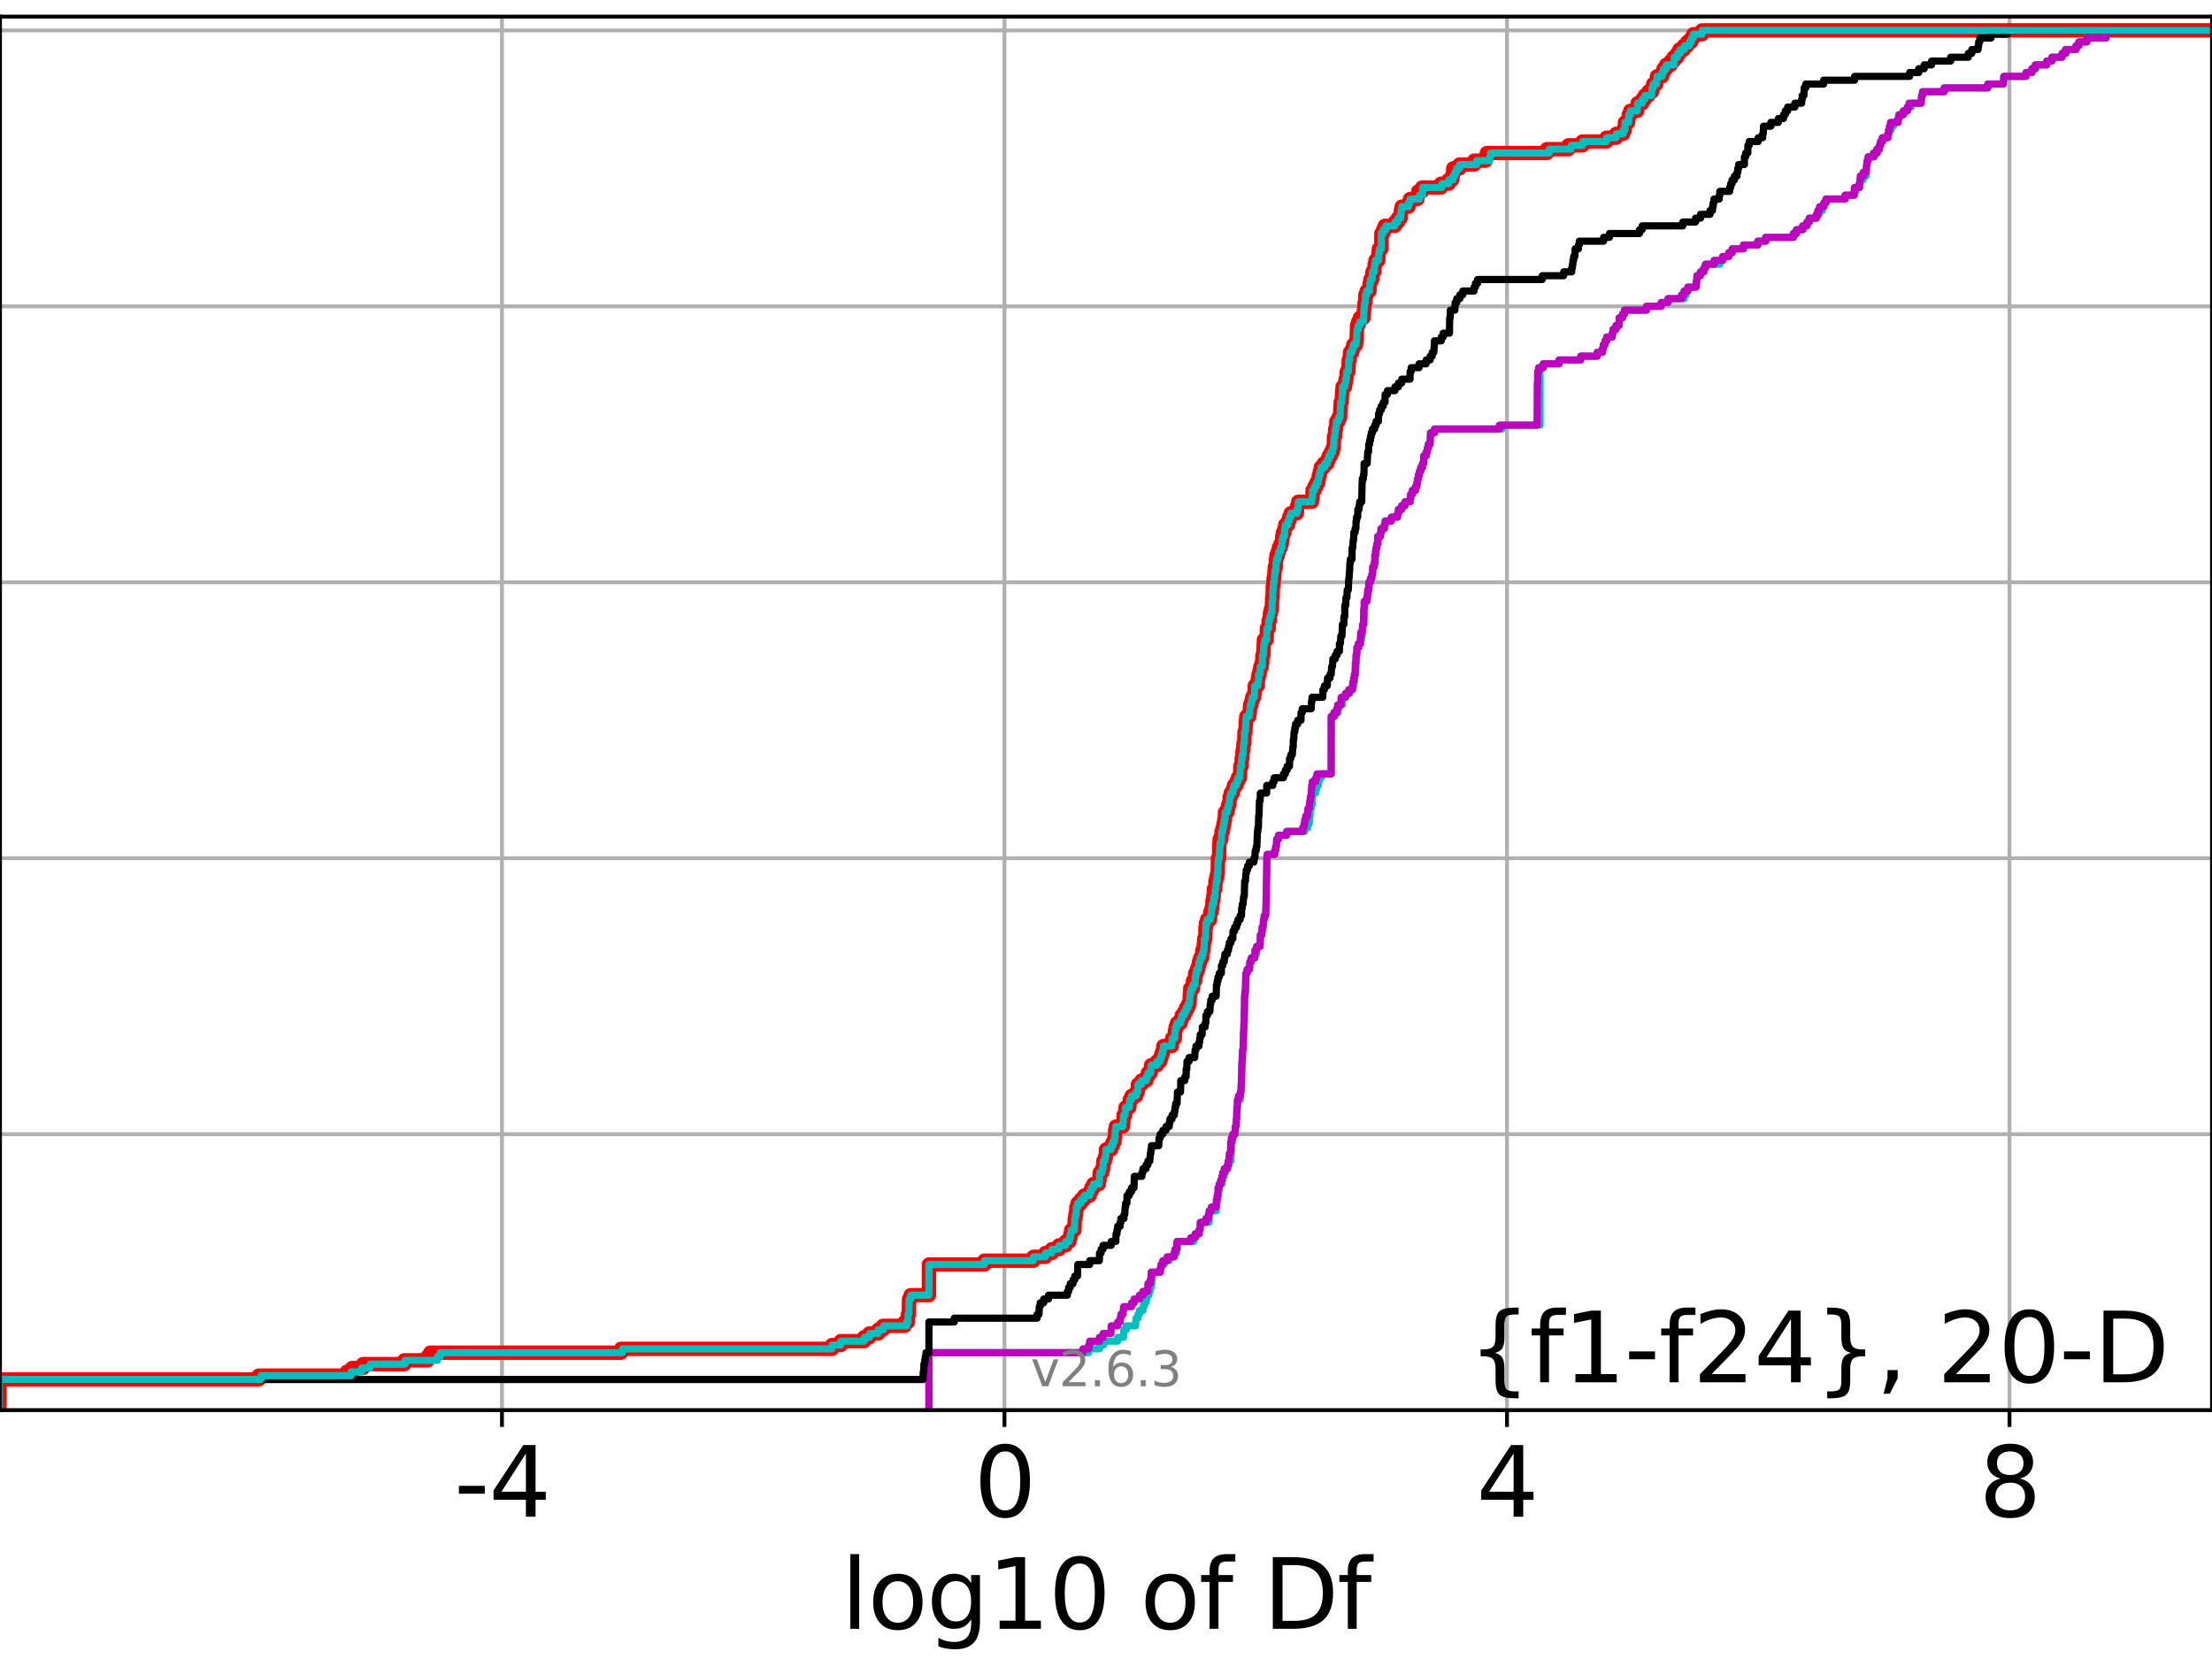 <?xml version="1.0" encoding="utf-8" standalone="no"?>
<!DOCTYPE svg PUBLIC "-//W3C//DTD SVG 1.1//EN"
  "http://www.w3.org/Graphics/SVG/1.1/DTD/svg11.dtd">
<svg xmlns:xlink="http://www.w3.org/1999/xlink" width="460.8pt" height="345.6pt" viewBox="0 0 460.8 345.6" xmlns="http://www.w3.org/2000/svg" version="1.1">
 <defs>
  <style type="text/css">*{stroke-linejoin: round; stroke-linecap: butt}</style>
 </defs>
 <g id="figure_1">
  <g id="patch_1">
   <path d="M 0 345.6 
L 460.8 345.6 
L 460.8 0 
L 0 0 
z
" style="fill: #ffffff"/>
  </g>
  <g id="axes_1">
   <g id="patch_2">
    <path d="M 0 293.76 
L 460.8 293.76 
L 460.8 3.456 
L 0 3.456 
z
" style="fill: #ffffff"/>
   </g>
   <g id="matplotlib.axis_1">
    <g id="xtick_1">
     <g id="line2d_1">
      <path d="M 104.568 293.76 
L 104.568 3.456 
" clip-path="url(#p9dc145db06)" style="fill: none; stroke: #b0b0b0; stroke-width: 0.8; stroke-linecap: square"/>
     </g>
     <g id="line2d_2">
      <defs>
       <path id="m4e3b50ba1c" d="M 0 0 
L 0 3.5 
" style="stroke: #000000; stroke-width: 0.8"/>
      </defs>
      <g>
       <use xlink:href="#m4e3b50ba1c" x="104.568" y="293.76" style="stroke: #000000; stroke-width: 0.8"/>
      </g>
     </g>
     <g id="text_1">
      <!-- -4 -->
      <g transform="translate(94.598 315.957) scale(0.2 -0.2)">
       <defs>
        <path id="DejaVuSans-2d" d="M 313 2009 
L 1997 2009 
L 1997 1497 
L 313 1497 
L 313 2009 
z
" transform="scale(0.016)"/>
        <path id="DejaVuSans-34" d="M 2419 4116 
L 825 1625 
L 2419 1625 
L 2419 4116 
z
M 2253 4666 
L 3047 4666 
L 3047 1625 
L 3713 1625 
L 3713 1100 
L 3047 1100 
L 3047 0 
L 2419 0 
L 2419 1100 
L 313 1100 
L 313 1709 
L 2253 4666 
z
" transform="scale(0.016)"/>
       </defs>
       <use xlink:href="#DejaVuSans-2d"/>
       <use xlink:href="#DejaVuSans-34" x="36.084"/>
      </g>
     </g>
    </g>
    <g id="xtick_2">
     <g id="line2d_3">
      <path d="M 209.249 293.76 
L 209.249 3.456 
" clip-path="url(#p9dc145db06)" style="fill: none; stroke: #b0b0b0; stroke-width: 0.8; stroke-linecap: square"/>
     </g>
     <g id="line2d_4">
      <g>
       <use xlink:href="#m4e3b50ba1c" x="209.249" y="293.76" style="stroke: #000000; stroke-width: 0.8"/>
      </g>
     </g>
     <g id="text_2">
      <!-- 0 -->
      <g transform="translate(202.887 315.957) scale(0.2 -0.2)">
       <defs>
        <path id="DejaVuSans-30" d="M 2034 4250 
Q 1547 4250 1301 3770 
Q 1056 3291 1056 2328 
Q 1056 1369 1301 889 
Q 1547 409 2034 409 
Q 2525 409 2770 889 
Q 3016 1369 3016 2328 
Q 3016 3291 2770 3770 
Q 2525 4250 2034 4250 
z
M 2034 4750 
Q 2819 4750 3233 4129 
Q 3647 3509 3647 2328 
Q 3647 1150 3233 529 
Q 2819 -91 2034 -91 
Q 1250 -91 836 529 
Q 422 1150 422 2328 
Q 422 3509 836 4129 
Q 1250 4750 2034 4750 
z
" transform="scale(0.016)"/>
       </defs>
       <use xlink:href="#DejaVuSans-30"/>
      </g>
     </g>
    </g>
    <g id="xtick_3">
     <g id="line2d_5">
      <path d="M 313.931 293.76 
L 313.931 3.456 
" clip-path="url(#p9dc145db06)" style="fill: none; stroke: #b0b0b0; stroke-width: 0.8; stroke-linecap: square"/>
     </g>
     <g id="line2d_6">
      <g>
       <use xlink:href="#m4e3b50ba1c" x="313.931" y="293.76" style="stroke: #000000; stroke-width: 0.8"/>
      </g>
     </g>
     <g id="text_3">
      <!-- 4 -->
      <g transform="translate(307.568 315.957) scale(0.2 -0.2)">
       <use xlink:href="#DejaVuSans-34"/>
      </g>
     </g>
    </g>
    <g id="xtick_4">
     <g id="line2d_7">
      <path d="M 418.612 293.76 
L 418.612 3.456 
" clip-path="url(#p9dc145db06)" style="fill: none; stroke: #b0b0b0; stroke-width: 0.8; stroke-linecap: square"/>
     </g>
     <g id="line2d_8">
      <g>
       <use xlink:href="#m4e3b50ba1c" x="418.612" y="293.76" style="stroke: #000000; stroke-width: 0.8"/>
      </g>
     </g>
     <g id="text_4">
      <!-- 8 -->
      <g transform="translate(412.25 315.957) scale(0.2 -0.2)">
       <defs>
        <path id="DejaVuSans-38" d="M 2034 2216 
Q 1584 2216 1326 1975 
Q 1069 1734 1069 1313 
Q 1069 891 1326 650 
Q 1584 409 2034 409 
Q 2484 409 2743 651 
Q 3003 894 3003 1313 
Q 3003 1734 2745 1975 
Q 2488 2216 2034 2216 
z
M 1403 2484 
Q 997 2584 770 2862 
Q 544 3141 544 3541 
Q 544 4100 942 4425 
Q 1341 4750 2034 4750 
Q 2731 4750 3128 4425 
Q 3525 4100 3525 3541 
Q 3525 3141 3298 2862 
Q 3072 2584 2669 2484 
Q 3125 2378 3379 2068 
Q 3634 1759 3634 1313 
Q 3634 634 3220 271 
Q 2806 -91 2034 -91 
Q 1263 -91 848 271 
Q 434 634 434 1313 
Q 434 1759 690 2068 
Q 947 2378 1403 2484 
z
M 1172 3481 
Q 1172 3119 1398 2916 
Q 1625 2713 2034 2713 
Q 2441 2713 2670 2916 
Q 2900 3119 2900 3481 
Q 2900 3844 2670 4047 
Q 2441 4250 2034 4250 
Q 1625 4250 1398 4047 
Q 1172 3844 1172 3481 
z
" transform="scale(0.016)"/>
       </defs>
       <use xlink:href="#DejaVuSans-38"/>
      </g>
     </g>
    </g>
    <g id="text_5">
     <!-- log10 of Df -->
     <g transform="translate(175.214 339.313) scale(0.2 -0.2)">
      <defs>
       <path id="DejaVuSans-6c" d="M 603 4863 
L 1178 4863 
L 1178 0 
L 603 0 
L 603 4863 
z
" transform="scale(0.016)"/>
       <path id="DejaVuSans-6f" d="M 1959 3097 
Q 1497 3097 1228 2736 
Q 959 2375 959 1747 
Q 959 1119 1226 758 
Q 1494 397 1959 397 
Q 2419 397 2687 759 
Q 2956 1122 2956 1747 
Q 2956 2369 2687 2733 
Q 2419 3097 1959 3097 
z
M 1959 3584 
Q 2709 3584 3137 3096 
Q 3566 2609 3566 1747 
Q 3566 888 3137 398 
Q 2709 -91 1959 -91 
Q 1206 -91 779 398 
Q 353 888 353 1747 
Q 353 2609 779 3096 
Q 1206 3584 1959 3584 
z
" transform="scale(0.016)"/>
       <path id="DejaVuSans-67" d="M 2906 1791 
Q 2906 2416 2648 2759 
Q 2391 3103 1925 3103 
Q 1463 3103 1205 2759 
Q 947 2416 947 1791 
Q 947 1169 1205 825 
Q 1463 481 1925 481 
Q 2391 481 2648 825 
Q 2906 1169 2906 1791 
z
M 3481 434 
Q 3481 -459 3084 -895 
Q 2688 -1331 1869 -1331 
Q 1566 -1331 1297 -1286 
Q 1028 -1241 775 -1147 
L 775 -588 
Q 1028 -725 1275 -790 
Q 1522 -856 1778 -856 
Q 2344 -856 2625 -561 
Q 2906 -266 2906 331 
L 2906 616 
Q 2728 306 2450 153 
Q 2172 0 1784 0 
Q 1141 0 747 490 
Q 353 981 353 1791 
Q 353 2603 747 3093 
Q 1141 3584 1784 3584 
Q 2172 3584 2450 3431 
Q 2728 3278 2906 2969 
L 2906 3500 
L 3481 3500 
L 3481 434 
z
" transform="scale(0.016)"/>
       <path id="DejaVuSans-31" d="M 794 531 
L 1825 531 
L 1825 4091 
L 703 3866 
L 703 4441 
L 1819 4666 
L 2450 4666 
L 2450 531 
L 3481 531 
L 3481 0 
L 794 0 
L 794 531 
z
" transform="scale(0.016)"/>
       <path id="DejaVuSans-20" transform="scale(0.016)"/>
       <path id="DejaVuSans-66" d="M 2375 4863 
L 2375 4384 
L 1825 4384 
Q 1516 4384 1395 4259 
Q 1275 4134 1275 3809 
L 1275 3500 
L 2222 3500 
L 2222 3053 
L 1275 3053 
L 1275 0 
L 697 0 
L 697 3053 
L 147 3053 
L 147 3500 
L 697 3500 
L 697 3744 
Q 697 4328 969 4595 
Q 1241 4863 1831 4863 
L 2375 4863 
z
" transform="scale(0.016)"/>
       <path id="DejaVuSans-44" d="M 1259 4147 
L 1259 519 
L 2022 519 
Q 2988 519 3436 956 
Q 3884 1394 3884 2338 
Q 3884 3275 3436 3711 
Q 2988 4147 2022 4147 
L 1259 4147 
z
M 628 4666 
L 1925 4666 
Q 3281 4666 3915 4102 
Q 4550 3538 4550 2338 
Q 4550 1131 3912 565 
Q 3275 0 1925 0 
L 628 0 
L 628 4666 
z
" transform="scale(0.016)"/>
      </defs>
      <use xlink:href="#DejaVuSans-6c"/>
      <use xlink:href="#DejaVuSans-6f" x="27.783"/>
      <use xlink:href="#DejaVuSans-67" x="88.965"/>
      <use xlink:href="#DejaVuSans-31" x="152.441"/>
      <use xlink:href="#DejaVuSans-30" x="216.064"/>
      <use xlink:href="#DejaVuSans-20" x="279.688"/>
      <use xlink:href="#DejaVuSans-6f" x="311.475"/>
      <use xlink:href="#DejaVuSans-66" x="372.656"/>
      <use xlink:href="#DejaVuSans-20" x="407.861"/>
      <use xlink:href="#DejaVuSans-44" x="439.648"/>
      <use xlink:href="#DejaVuSans-66" x="516.65"/>
     </g>
    </g>
   </g>
   <g id="matplotlib.axis_2">
    <g id="ytick_1">
     <g id="line2d_9">
      <path d="M 0 293.76 
L 460.8 293.76 
" clip-path="url(#p9dc145db06)" style="fill: none; stroke: #b0b0b0; stroke-width: 0.8; stroke-linecap: square"/>
     </g>
     <g id="line2d_10">
      <defs>
       <path id="mc3ea725cee" d="M 0 0 
L -3.5 0 
" style="stroke: #000000; stroke-width: 0.8"/>
      </defs>
      <g>
       <use xlink:href="#mc3ea725cee" x="0" y="293.76" style="stroke: #000000; stroke-width: 0.8"/>
      </g>
     </g>
    </g>
    <g id="ytick_2">
     <g id="line2d_11">
      <path d="M 0 236.274 
L 460.8 236.274 
" clip-path="url(#p9dc145db06)" style="fill: none; stroke: #b0b0b0; stroke-width: 0.8; stroke-linecap: square"/>
     </g>
     <g id="line2d_12">
      <g>
       <use xlink:href="#mc3ea725cee" x="0" y="236.274" style="stroke: #000000; stroke-width: 0.8"/>
      </g>
     </g>
    </g>
    <g id="ytick_3">
     <g id="line2d_13">
      <path d="M 0 178.788 
L 460.8 178.788 
" clip-path="url(#p9dc145db06)" style="fill: none; stroke: #b0b0b0; stroke-width: 0.8; stroke-linecap: square"/>
     </g>
     <g id="line2d_14">
      <g>
       <use xlink:href="#mc3ea725cee" x="0" y="178.788" style="stroke: #000000; stroke-width: 0.8"/>
      </g>
     </g>
    </g>
    <g id="ytick_4">
     <g id="line2d_15">
      <path d="M 0 121.302 
L 460.8 121.302 
" clip-path="url(#p9dc145db06)" style="fill: none; stroke: #b0b0b0; stroke-width: 0.8; stroke-linecap: square"/>
     </g>
     <g id="line2d_16">
      <g>
       <use xlink:href="#mc3ea725cee" x="0" y="121.302" style="stroke: #000000; stroke-width: 0.8"/>
      </g>
     </g>
    </g>
    <g id="ytick_5">
     <g id="line2d_17">
      <path d="M 0 63.816 
L 460.8 63.816 
" clip-path="url(#p9dc145db06)" style="fill: none; stroke: #b0b0b0; stroke-width: 0.8; stroke-linecap: square"/>
     </g>
     <g id="line2d_18">
      <g>
       <use xlink:href="#mc3ea725cee" x="0" y="63.816" style="stroke: #000000; stroke-width: 0.8"/>
      </g>
     </g>
    </g>
    <g id="ytick_6">
     <g id="line2d_19">
      <path d="M 0 6.33 
L 460.8 6.33 
" clip-path="url(#p9dc145db06)" style="fill: none; stroke: #b0b0b0; stroke-width: 0.8; stroke-linecap: square"/>
     </g>
     <g id="line2d_20">
      <g>
       <use xlink:href="#mc3ea725cee" x="0" y="6.33" style="stroke: #000000; stroke-width: 0.8"/>
      </g>
     </g>
    </g>
   </g>
   <g id="line2d_21">
    <path d="M -0.113 293.76 
L -0.113 287.373 
L 53.884 287.373 
L 53.884 286.574 
L 72.235 286.574 
L 72.235 285.776 
L 73.352 285.776 
L 73.352 284.977 
L 75.615 284.977 
L 75.615 284.179 
L 84.217 284.179 
L 84.217 283.381 
L 89.077 283.381 
L 89.077 282.582 
L 89.646 282.582 
L 89.646 281.784 
L 129.365 281.784 
L 129.365 280.985 
L 173.332 280.985 
L 173.332 280.187 
L 175.147 280.187 
L 175.147 279.389 
L 180.012 279.389 
L 180.012 278.59 
L 181.087 278.59 
L 181.087 277.792 
L 182.946 277.792 
L 182.946 276.993 
L 183.929 276.993 
L 183.929 276.195 
L 188.453 276.195 
L 188.453 275.396 
L 189.145 275.396 
L 189.15 273.8 
L 189.318 273.8 
L 189.371 270.606 
L 189.712 270.606 
L 189.712 269.808 
L 193.51 269.808 
L 193.51 263.42 
L 205.066 263.42 
L 205.066 262.622 
L 215.292 262.622 
L 215.292 261.823 
L 217.784 261.823 
L 217.784 261.025 
L 219.142 261.025 
L 219.142 260.227 
L 220.602 260.227 
L 220.602 259.428 
L 222.003 259.428 
L 222.003 258.63 
L 222.765 258.63 
L 222.765 257.831 
L 222.989 257.831 
L 222.989 257.033 
L 223.147 257.033 
L 223.147 256.234 
L 223.821 256.234 
L 223.899 253.839 
L 224.025 253.839 
L 224.025 253.041 
L 224.168 253.041 
L 224.241 251.444 
L 224.487 251.444 
L 224.487 250.646 
L 225.187 250.646 
L 225.187 249.847 
L 225.881 249.847 
L 225.881 249.049 
L 227.007 249.049 
L 227.007 248.25 
L 227.328 248.25 
L 227.328 247.452 
L 227.784 247.452 
L 227.784 246.653 
L 228.899 246.653 
L 228.899 245.855 
L 229.049 245.855 
L 229.088 244.258 
L 229.607 244.258 
L 229.607 243.46 
L 229.785 243.46 
L 229.844 241.863 
L 230.168 241.863 
L 230.168 241.065 
L 230.36 241.065 
L 230.4 239.468 
L 231.445 239.468 
L 231.445 238.669 
L 231.834 238.669 
L 231.834 237.871 
L 232.157 237.871 
L 232.157 237.072 
L 232.292 237.072 
L 232.304 235.476 
L 232.453 235.476 
L 232.453 234.677 
L 233.895 234.677 
L 233.895 233.879 
L 234.014 233.879 
L 234.071 232.282 
L 234.394 232.282 
L 234.484 230.685 
L 235.261 230.685 
L 235.341 229.088 
L 235.722 229.088 
L 235.722 228.29 
L 236.7 228.29 
L 236.7 227.491 
L 237.002 227.491 
L 237.057 225.895 
L 237.803 225.895 
L 237.803 225.096 
L 238.814 225.096 
L 238.814 224.298 
L 239.13 224.298 
L 239.13 223.499 
L 239.71 223.499 
L 239.797 221.903 
L 241.017 221.903 
L 241.017 221.104 
L 241.687 221.104 
L 241.687 220.306 
L 241.948 220.306 
L 241.948 219.507 
L 242.23 219.507 
L 242.23 218.709 
L 242.36 218.709 
L 242.36 217.91 
L 244.12 217.91 
L 244.173 216.314 
L 244.739 216.314 
L 244.769 214.717 
L 244.906 214.717 
L 244.906 213.918 
L 245.203 213.918 
L 245.203 213.12 
L 245.947 213.12 
L 245.947 212.322 
L 246.183 212.322 
L 246.183 211.523 
L 246.702 211.523 
L 246.702 210.725 
L 247.099 210.725 
L 247.099 209.926 
L 247.508 209.926 
L 247.508 209.128 
L 247.806 209.128 
L 247.892 206.733 
L 247.938 206.733 
L 247.938 205.934 
L 248.522 205.934 
L 248.522 204.337 
L 248.964 204.337 
L 248.975 202.741 
L 249.319 202.741 
L 249.319 201.942 
L 249.621 201.942 
L 249.621 201.144 
L 249.777 201.144 
L 249.777 200.345 
L 250.033 200.345 
L 250.033 199.547 
L 250.427 199.547 
L 250.478 197.95 
L 250.701 197.95 
L 250.805 196.353 
L 250.856 196.353 
L 250.856 195.555 
L 251.074 195.555 
L 251.138 193.16 
L 251.212 193.16 
L 251.212 192.361 
L 251.456 192.361 
L 251.456 191.563 
L 252.074 191.563 
L 252.131 189.966 
L 252.388 189.966 
L 252.388 189.168 
L 252.548 189.168 
L 252.595 187.571 
L 252.724 187.571 
L 252.724 186.772 
L 252.843 186.772 
L 252.888 185.175 
L 253.162 185.175 
L 253.196 183.579 
L 253.36 183.579 
L 253.36 182.78 
L 253.559 182.78 
L 253.559 181.982 
L 253.68 181.982 
L 253.724 178.788 
L 253.942 178.788 
L 254.033 175.594 
L 254.094 175.594 
L 254.094 174.796 
L 254.421 174.796 
L 254.475 173.199 
L 254.73 173.199 
L 254.73 172.401 
L 254.87 172.401 
L 254.87 171.602 
L 255.039 171.602 
L 255.039 170.804 
L 255.183 170.804 
L 255.185 169.207 
L 255.673 169.207 
L 255.673 168.409 
L 255.879 168.409 
L 255.879 167.61 
L 256.091 167.61 
L 256.172 166.013 
L 256.391 166.013 
L 256.391 165.215 
L 256.82 165.215 
L 256.82 164.417 
L 257.052 164.417 
L 257.052 163.618 
L 257.56 163.618 
L 257.56 162.82 
L 257.879 162.82 
L 257.879 162.021 
L 258.273 162.021 
L 258.367 160.425 
L 258.391 160.425 
L 258.391 159.626 
L 258.62 159.626 
L 258.662 158.029 
L 258.795 158.029 
L 258.85 156.432 
L 258.952 156.432 
L 259.057 154.836 
L 259.206 154.836 
L 259.258 152.44 
L 259.443 152.44 
L 259.55 150.045 
L 259.622 150.045 
L 259.622 149.247 
L 260.238 149.247 
L 260.238 148.448 
L 260.361 148.448 
L 260.415 146.851 
L 260.695 146.851 
L 260.695 146.053 
L 260.863 146.053 
L 260.863 145.255 
L 261.23 145.255 
L 261.23 144.456 
L 261.38 144.456 
L 261.396 142.859 
L 261.997 142.859 
L 262.039 141.263 
L 262.187 141.263 
L 262.187 140.464 
L 262.401 140.464 
L 262.401 139.666 
L 262.556 139.666 
L 262.556 138.867 
L 262.835 138.867 
L 262.835 138.069 
L 262.947 138.069 
L 262.993 136.472 
L 263.18 136.472 
L 263.272 134.077 
L 263.294 134.077 
L 263.294 133.278 
L 263.863 133.278 
L 263.929 130.883 
L 264.286 130.883 
L 264.286 129.286 
L 264.507 129.286 
L 264.561 127.69 
L 264.764 127.69 
L 264.764 126.891 
L 264.938 126.891 
L 265.025 124.496 
L 265.105 124.496 
L 265.151 122.101 
L 265.246 122.101 
L 265.308 120.504 
L 265.432 120.504 
L 265.513 118.907 
L 265.56 118.907 
L 265.56 118.109 
L 265.781 118.109 
L 265.81 116.512 
L 265.896 116.512 
L 265.896 115.713 
L 266.195 115.713 
L 266.195 114.915 
L 266.398 114.915 
L 266.398 114.116 
L 266.763 114.116 
L 266.763 113.318 
L 267.016 113.318 
L 267.119 111.721 
L 267.275 111.721 
L 267.275 110.923 
L 267.572 110.923 
L 267.572 110.124 
L 267.737 110.124 
L 267.737 109.326 
L 268.32 109.326 
L 268.32 108.528 
L 268.563 108.528 
L 268.563 107.729 
L 268.874 107.729 
L 268.874 106.931 
L 270.154 106.931 
L 270.238 105.334 
L 270.445 105.334 
L 270.445 104.535 
L 273.29 104.535 
L 273.29 103.737 
L 273.422 103.737 
L 273.424 102.14 
L 273.842 102.14 
L 273.842 101.342 
L 274.234 101.342 
L 274.234 100.543 
L 274.612 100.543 
L 274.612 99.745 
L 274.758 99.745 
L 274.758 98.947 
L 274.959 98.947 
L 274.959 98.148 
L 275.154 98.148 
L 275.154 97.35 
L 275.769 97.35 
L 275.769 96.551 
L 276.509 96.551 
L 276.509 95.753 
L 276.823 95.753 
L 276.823 94.954 
L 277.251 94.954 
L 277.251 94.156 
L 277.623 94.156 
L 277.623 93.358 
L 277.823 93.358 
L 277.904 90.962 
L 278.096 90.962 
L 278.14 89.366 
L 278.324 89.366 
L 278.397 87.769 
L 278.834 87.769 
L 278.834 86.97 
L 279.159 86.97 
L 279.248 84.575 
L 279.295 84.575 
L 279.295 83.777 
L 279.5 83.777 
L 279.599 81.381 
L 279.677 81.381 
L 279.677 80.583 
L 280.177 80.583 
L 280.177 79.785 
L 280.318 79.785 
L 280.318 78.986 
L 280.469 78.986 
L 280.568 77.389 
L 280.893 77.389 
L 280.97 74.994 
L 281.154 74.994 
L 281.239 73.397 
L 281.687 73.397 
L 281.687 72.599 
L 281.928 72.599 
L 281.928 71.8 
L 282.482 71.8 
L 282.482 71.002 
L 282.6 71.002 
L 282.697 67.808 
L 282.947 67.808 
L 282.947 67.01 
L 283.287 67.01 
L 283.287 66.211 
L 284.029 66.211 
L 284.131 64.615 
L 284.177 64.615 
L 284.286 63.018 
L 284.41 63.018 
L 284.433 61.421 
L 284.707 61.421 
L 284.707 60.623 
L 285.286 60.623 
L 285.339 59.026 
L 285.481 59.026 
L 285.481 58.227 
L 285.846 58.227 
L 285.912 56.63 
L 286.286 56.63 
L 286.369 55.034 
L 286.534 55.034 
L 286.534 54.235 
L 287.126 54.235 
L 287.154 52.638 
L 287.246 52.638 
L 287.246 51.84 
L 287.76 51.84 
L 287.76 48.646 
L 288.142 48.646 
L 288.142 47.848 
L 288.48 47.848 
L 288.48 47.05 
L 290.597 47.05 
L 290.597 46.251 
L 291.199 46.251 
L 291.199 45.453 
L 291.762 45.453 
L 291.831 43.856 
L 292.006 43.856 
L 292.006 43.057 
L 293.418 43.057 
L 293.418 42.259 
L 293.737 42.259 
L 293.737 41.461 
L 295.266 41.461 
L 295.266 40.662 
L 295.452 40.662 
L 295.452 39.864 
L 296.253 39.864 
L 296.253 39.065 
L 300.172 39.065 
L 300.172 38.267 
L 301.778 38.267 
L 301.778 37.469 
L 302.48 37.469 
L 302.48 36.67 
L 302.67 36.67 
L 302.743 35.073 
L 304.048 35.073 
L 304.048 34.275 
L 307.107 34.275 
L 307.107 33.476 
L 309.457 33.476 
L 309.457 32.678 
L 309.74 32.678 
L 309.74 31.88 
L 322.238 31.88 
L 322.238 31.081 
L 326.708 31.081 
L 326.708 30.283 
L 329.647 30.283 
L 329.647 29.484 
L 334.655 29.484 
L 334.655 28.686 
L 336.667 28.686 
L 336.667 27.888 
L 338.131 27.888 
L 338.131 27.089 
L 338.468 27.089 
L 338.508 25.492 
L 339.171 25.492 
L 339.171 24.694 
L 339.293 24.694 
L 339.293 23.895 
L 339.615 23.895 
L 339.615 23.097 
L 341.053 23.097 
L 341.152 21.5 
L 342.104 21.5 
L 342.104 20.702 
L 342.637 20.702 
L 342.637 19.903 
L 343.373 19.903 
L 343.373 19.105 
L 344.148 19.105 
L 344.148 18.307 
L 344.401 18.307 
L 344.401 17.508 
L 345.019 17.508 
L 345.019 16.71 
L 345.173 16.71 
L 345.173 15.911 
L 346.254 15.911 
L 346.254 15.113 
L 346.549 15.113 
L 346.549 14.314 
L 347.102 14.314 
L 347.102 13.516 
L 348.046 13.516 
L 348.046 12.718 
L 348.667 12.718 
L 348.667 11.919 
L 349.39 11.919 
L 349.39 11.121 
L 349.855 11.121 
L 349.855 10.322 
L 350.769 10.322 
L 350.769 9.524 
L 351.492 9.524 
L 351.492 8.726 
L 352.303 8.726 
L 352.303 7.927 
L 352.761 7.927 
L 352.761 7.129 
L 354.563 7.129 
L 354.563 6.33 
L 354.563 6.33 
L 460.8 6.33 
L 460.8 6.33 
" clip-path="url(#p9dc145db06)" style="fill: none; stroke: #ff0000; stroke-width: 3; stroke-linecap: square"/>
   </g>
   <g id="line2d_22">
    <path d="M 193.51 293.76 
L 193.51 281.784 
L 226.791 281.784 
L 226.791 280.985 
L 229.049 280.985 
L 229.049 280.187 
L 229.866 280.187 
L 229.866 279.389 
L 232.833 279.389 
L 232.833 278.59 
L 234.05 278.59 
L 234.114 276.993 
L 234.631 276.993 
L 234.631 276.195 
L 236.562 276.195 
L 236.667 274.598 
L 237.072 274.598 
L 237.072 273.8 
L 237.366 273.8 
L 237.366 273.001 
L 238.092 273.001 
L 238.092 272.203 
L 238.307 272.203 
L 238.307 271.404 
L 238.714 271.404 
L 238.714 270.606 
L 238.928 270.606 
L 238.928 269.808 
L 239.354 269.808 
L 239.354 269.009 
L 239.583 269.009 
L 239.583 268.211 
L 239.799 268.211 
L 239.799 267.412 
L 239.964 267.412 
L 240.02 265.815 
L 240.132 265.815 
L 240.132 265.017 
L 241.757 265.017 
L 241.757 264.219 
L 241.869 264.219 
L 241.869 263.42 
L 242.528 263.42 
L 242.528 262.622 
L 243.597 262.622 
L 243.597 261.823 
L 244.586 261.823 
L 244.586 261.025 
L 245.132 261.025 
L 245.132 260.227 
L 245.279 260.227 
L 245.29 258.63 
L 248.69 258.63 
L 248.69 257.831 
L 249.027 257.831 
L 249.027 257.033 
L 249.829 257.033 
L 249.829 256.234 
L 249.992 256.234 
L 250.087 254.638 
L 251.872 254.638 
L 251.961 252.242 
L 253.357 252.242 
L 253.381 250.646 
L 253.559 250.646 
L 253.559 249.847 
L 253.724 249.847 
L 253.771 248.25 
L 253.953 248.25 
L 253.99 246.653 
L 254.562 246.653 
L 254.562 245.855 
L 254.73 245.855 
L 254.73 245.057 
L 255.039 245.057 
L 255.039 244.258 
L 255.311 244.258 
L 255.311 243.46 
L 255.8 243.46 
L 255.8 242.661 
L 256.091 242.661 
L 256.091 241.863 
L 256.418 241.863 
L 256.497 239.468 
L 256.567 239.468 
L 256.615 237.871 
L 256.82 237.871 
L 256.833 236.274 
L 257.303 236.274 
L 257.393 234.677 
L 257.459 234.677 
L 257.562 233.08 
L 257.623 233.08 
L 257.651 231.484 
L 257.739 231.484 
L 257.841 229.088 
L 258.383 229.088 
L 258.42 227.491 
L 258.515 227.491 
L 258.626 224.298 
L 258.669 224.298 
L 258.706 221.903 
L 258.78 221.903 
L 258.869 218.709 
L 258.953 218.709 
L 259.057 214.717 
L 259.111 214.717 
L 259.214 210.725 
L 259.245 210.725 
L 259.317 206.733 
L 259.437 206.733 
L 259.457 204.337 
L 259.55 204.337 
L 259.55 202.741 
L 259.838 202.741 
L 259.838 201.942 
L 260.316 201.942 
L 260.372 200.345 
L 260.676 200.345 
L 260.676 199.547 
L 261.396 199.547 
L 261.396 198.749 
L 261.776 198.749 
L 261.803 197.152 
L 262.493 197.152 
L 262.57 194.756 
L 262.91 194.756 
L 262.91 193.958 
L 263.091 193.958 
L 263.2 192.361 
L 263.215 192.361 
L 263.215 191.563 
L 263.363 191.563 
L 263.363 190.764 
L 263.661 190.764 
L 263.758 188.369 
L 263.776 188.369 
L 263.881 182.78 
L 263.9 182.78 
L 263.989 177.99 
L 265.548 177.99 
L 265.548 177.191 
L 265.746 177.191 
L 265.746 176.393 
L 265.883 176.393 
L 265.962 174.796 
L 266.344 174.796 
L 266.344 173.998 
L 268.058 173.998 
L 268.058 173.199 
L 271.788 173.199 
L 271.788 172.401 
L 272.464 172.401 
L 272.464 171.602 
L 272.743 171.602 
L 272.85 170.006 
L 272.902 170.006 
L 272.975 168.409 
L 273.154 168.409 
L 273.154 167.61 
L 273.374 167.61 
L 273.399 165.215 
L 274.036 165.215 
L 274.036 164.417 
L 274.272 164.417 
L 274.272 163.618 
L 274.635 163.618 
L 274.635 162.82 
L 274.786 162.82 
L 274.786 162.021 
L 275.222 162.021 
L 275.222 161.223 
L 277.319 161.223 
L 277.322 149.247 
L 278.128 149.247 
L 278.128 148.448 
L 278.757 148.448 
L 278.757 147.65 
L 278.912 147.65 
L 278.912 146.851 
L 279.623 146.851 
L 279.643 145.255 
L 280.334 145.255 
L 280.334 144.456 
L 281.228 144.456 
L 281.228 143.658 
L 281.759 143.658 
L 281.759 142.859 
L 282.028 142.859 
L 282.028 142.061 
L 282.154 142.061 
L 282.257 140.464 
L 282.43 140.464 
L 282.523 138.069 
L 282.586 138.069 
L 282.66 135.674 
L 282.767 135.674 
L 282.767 134.875 
L 283.144 134.875 
L 283.144 134.077 
L 283.504 134.077 
L 283.504 133.278 
L 283.631 133.278 
L 283.631 132.48 
L 283.795 132.48 
L 283.795 131.682 
L 283.917 131.682 
L 283.927 130.085 
L 284.15 130.085 
L 284.246 126.891 
L 284.295 126.891 
L 284.361 125.294 
L 284.829 125.294 
L 284.87 123.697 
L 285.061 123.697 
L 285.159 121.302 
L 285.507 121.302 
L 285.507 120.504 
L 285.777 120.504 
L 285.777 119.705 
L 285.912 119.705 
L 285.912 118.907 
L 286.076 118.907 
L 286.076 118.109 
L 286.32 118.109 
L 286.32 117.31 
L 286.533 117.31 
L 286.551 115.713 
L 286.658 115.713 
L 286.66 114.116 
L 286.828 114.116 
L 286.828 113.318 
L 287.05 113.318 
L 287.05 112.52 
L 287.176 112.52 
L 287.176 111.721 
L 287.587 111.721 
L 287.587 110.923 
L 287.844 110.923 
L 287.844 110.124 
L 288.388 110.124 
L 288.388 109.326 
L 288.568 109.326 
L 288.568 108.528 
L 289.854 108.528 
L 289.854 107.729 
L 291.167 107.729 
L 291.167 106.931 
L 291.322 106.931 
L 291.322 106.132 
L 292.006 106.132 
L 292.006 105.334 
L 292.692 105.334 
L 292.692 104.535 
L 293.749 104.535 
L 293.749 103.737 
L 293.971 103.737 
L 293.971 102.939 
L 294.245 102.939 
L 294.245 102.14 
L 294.877 102.14 
L 294.877 101.342 
L 295.185 101.342 
L 295.185 100.543 
L 295.303 100.543 
L 295.303 99.745 
L 295.479 99.745 
L 295.479 98.947 
L 295.704 98.947 
L 295.704 98.148 
L 295.981 98.148 
L 295.981 97.35 
L 296.342 97.35 
L 296.342 96.551 
L 296.562 96.551 
L 296.599 94.954 
L 297.159 94.954 
L 297.159 94.156 
L 297.346 94.156 
L 297.346 93.358 
L 297.547 93.358 
L 297.547 92.559 
L 297.911 92.559 
L 298.008 90.164 
L 298.832 90.164 
L 298.832 89.366 
L 312.926 89.366 
L 312.926 88.567 
L 320.811 88.567 
L 320.811 76.591 
L 321.485 76.591 
L 321.485 75.792 
L 324.813 75.792 
L 324.813 74.994 
L 329.301 74.994 
L 329.301 74.196 
L 332.749 74.196 
L 332.749 73.397 
L 333.847 73.397 
L 333.847 72.599 
L 334.05 72.599 
L 334.05 71.8 
L 334.356 71.8 
L 334.356 71.002 
L 334.727 71.002 
L 334.727 70.204 
L 335.867 70.204 
L 335.867 69.405 
L 336.028 69.405 
L 336.028 68.607 
L 336.65 68.607 
L 336.65 67.808 
L 337.282 67.808 
L 337.307 66.211 
L 338.005 66.211 
L 338.005 65.413 
L 338.435 65.413 
L 338.435 64.615 
L 343.02 64.615 
L 343.02 63.816 
L 346.127 63.816 
L 346.127 63.018 
L 347.475 63.018 
L 347.475 62.219 
L 350.853 62.219 
L 350.853 61.421 
L 351.275 61.421 
L 351.275 60.623 
L 351.606 60.623 
L 351.606 59.824 
L 353.313 59.824 
L 353.313 59.026 
L 353.494 59.026 
L 353.574 57.429 
L 354.23 57.429 
L 354.23 56.63 
L 354.944 56.63 
L 354.944 55.832 
L 355.331 55.832 
L 355.331 55.034 
L 358.267 55.034 
L 358.267 54.235 
L 358.981 54.235 
L 358.981 53.437 
L 360.149 53.437 
L 360.149 52.638 
L 360.844 52.638 
L 360.844 51.84 
L 363.237 51.84 
L 363.237 51.042 
L 366.182 51.042 
L 366.182 50.243 
L 367.943 50.243 
L 367.943 49.445 
L 373.718 49.445 
L 373.718 48.646 
L 374.238 48.646 
L 374.238 47.848 
L 375.633 47.848 
L 375.633 47.05 
L 376.424 47.05 
L 376.424 46.251 
L 377.006 46.251 
L 377.006 45.453 
L 378.393 45.453 
L 378.393 44.654 
L 378.994 44.654 
L 378.994 43.856 
L 379.654 43.856 
L 379.654 43.057 
L 380.005 43.057 
L 380.005 42.259 
L 380.389 42.259 
L 380.389 41.461 
L 384.44 41.461 
L 384.44 40.662 
L 386.286 40.662 
L 386.286 39.864 
L 386.657 39.864 
L 386.657 39.065 
L 387.458 39.065 
L 387.501 37.469 
L 388.113 37.469 
L 388.113 36.67 
L 388.72 36.67 
L 388.761 35.073 
L 388.849 35.073 
L 388.95 33.476 
L 389.174 33.476 
L 389.174 32.678 
L 390.512 32.678 
L 390.512 31.88 
L 391.193 31.88 
L 391.193 31.081 
L 391.545 31.081 
L 391.545 30.283 
L 391.803 30.283 
L 391.803 29.484 
L 392.277 29.484 
L 392.277 28.686 
L 393.404 28.686 
L 393.404 27.888 
L 393.535 27.888 
L 393.535 27.089 
L 393.939 27.089 
L 393.939 26.291 
L 394.429 26.291 
L 394.429 25.492 
L 395.401 25.492 
L 395.401 24.694 
L 395.594 24.694 
L 395.594 23.895 
L 396.566 23.895 
L 396.566 23.097 
L 397.419 23.097 
L 397.419 22.299 
L 398.164 22.299 
L 398.164 21.5 
L 400.224 21.5 
L 400.224 20.702 
L 400.337 20.702 
L 400.337 19.903 
L 400.5 19.903 
L 400.5 19.105 
L 405.013 19.105 
L 405.013 18.307 
L 414.093 18.307 
L 414.093 17.508 
L 417.337 17.508 
L 417.433 15.911 
L 422.064 15.911 
L 422.064 15.113 
L 423.292 15.113 
L 423.292 14.314 
L 424.092 14.314 
L 424.092 13.516 
L 426.396 13.516 
L 426.396 12.718 
L 427.456 12.718 
L 427.456 11.919 
L 429.562 11.919 
L 429.562 11.121 
L 430.473 11.121 
L 430.473 10.322 
L 432.48 10.322 
L 432.48 9.524 
L 433.074 9.524 
L 433.074 8.726 
L 434.746 8.726 
L 434.746 7.927 
L 438.777 7.927 
L 438.852 6.33 
L 438.852 6.33 
L 460.8 6.33 
L 460.8 6.33 
" clip-path="url(#p9dc145db06)" style="fill: none; stroke: #00bfbf; stroke-width: 1.5; stroke-linecap: square"/>
   </g>
   <g id="line2d_23">
    <path d="M 193.51 293.76 
L 193.51 281.784 
L 225.596 281.784 
L 225.596 280.985 
L 226.791 280.985 
L 226.791 280.187 
L 227.007 280.187 
L 227.007 279.389 
L 229.049 279.389 
L 229.049 278.59 
L 229.785 278.59 
L 229.785 277.792 
L 231.434 277.792 
L 231.481 276.195 
L 232.833 276.195 
L 232.833 275.396 
L 233.347 275.396 
L 233.347 274.598 
L 233.502 274.598 
L 233.502 273.8 
L 233.955 273.8 
L 233.955 273.001 
L 234.074 273.001 
L 234.074 272.203 
L 235.722 272.203 
L 235.722 271.404 
L 236.261 271.404 
L 236.261 270.606 
L 237.366 270.606 
L 237.366 269.808 
L 238.092 269.808 
L 238.092 269.009 
L 239.084 269.009 
L 239.13 267.412 
L 239.612 267.412 
L 239.612 266.614 
L 239.774 266.614 
L 239.806 265.017 
L 241.687 265.017 
L 241.687 264.219 
L 241.869 264.219 
L 241.869 263.42 
L 242.23 263.42 
L 242.23 262.622 
L 243.138 262.622 
L 243.138 261.823 
L 244.586 261.823 
L 244.586 261.025 
L 244.769 261.025 
L 244.769 260.227 
L 245.127 260.227 
L 245.182 258.63 
L 248.051 258.63 
L 248.051 257.831 
L 248.964 257.831 
L 248.964 257.033 
L 249.777 257.033 
L 249.777 256.234 
L 249.992 256.234 
L 250.033 254.638 
L 251.212 254.638 
L 251.212 253.839 
L 251.726 253.839 
L 251.726 253.041 
L 251.887 253.041 
L 251.887 252.242 
L 252.352 252.242 
L 252.352 251.444 
L 253.381 251.444 
L 253.391 249.847 
L 253.559 249.847 
L 253.559 249.049 
L 253.711 249.049 
L 253.724 247.452 
L 253.99 247.452 
L 253.99 246.653 
L 254.279 246.653 
L 254.279 245.855 
L 254.529 245.855 
L 254.529 245.057 
L 254.73 245.057 
L 254.73 244.258 
L 255.039 244.258 
L 255.039 243.46 
L 255.673 243.46 
L 255.673 242.661 
L 255.843 242.661 
L 255.843 241.863 
L 255.983 241.863 
L 256.091 240.266 
L 256.331 240.266 
L 256.369 237.871 
L 256.497 237.871 
L 256.497 237.072 
L 256.82 237.072 
L 256.82 236.274 
L 257.263 236.274 
L 257.337 234.677 
L 257.459 234.677 
L 257.562 233.08 
L 257.623 233.08 
L 257.664 230.685 
L 257.739 230.685 
L 257.788 229.088 
L 257.99 229.088 
L 257.99 228.29 
L 258.38 228.29 
L 258.38 227.491 
L 258.505 227.491 
L 258.614 225.096 
L 258.62 225.096 
L 258.706 221.104 
L 258.774 221.104 
L 258.869 218.709 
L 258.945 218.709 
L 259.056 215.515 
L 259.057 215.515 
L 259.14 213.12 
L 259.193 213.12 
L 259.262 207.531 
L 259.317 207.531 
L 259.317 206.733 
L 259.437 206.733 
L 259.531 203.539 
L 259.55 203.539 
L 259.55 202.741 
L 259.785 202.741 
L 259.785 201.942 
L 260.272 201.942 
L 260.372 200.345 
L 260.665 200.345 
L 260.665 199.547 
L 261.396 199.547 
L 261.423 197.95 
L 261.776 197.95 
L 261.776 197.152 
L 262.493 197.152 
L 262.556 194.756 
L 262.845 194.756 
L 262.895 193.16 
L 263.091 193.16 
L 263.2 191.563 
L 263.363 191.563 
L 263.363 190.764 
L 263.661 190.764 
L 263.758 186.772 
L 263.776 186.772 
L 263.886 178.788 
L 263.965 178.788 
L 263.965 177.99 
L 265.536 177.99 
L 265.536 177.191 
L 265.746 177.191 
L 265.746 176.393 
L 265.883 176.393 
L 265.962 174.796 
L 266.344 174.796 
L 266.344 173.998 
L 268.058 173.998 
L 268.058 173.199 
L 271.374 173.199 
L 271.374 172.401 
L 271.656 172.401 
L 271.656 171.602 
L 271.788 171.602 
L 271.788 170.804 
L 271.988 170.804 
L 271.988 170.006 
L 272.403 170.006 
L 272.464 168.409 
L 272.743 168.409 
L 272.85 166.812 
L 272.975 166.812 
L 272.975 166.013 
L 273.096 166.013 
L 273.196 164.417 
L 273.239 164.417 
L 273.239 163.618 
L 273.374 163.618 
L 273.374 162.82 
L 274.097 162.82 
L 274.097 162.021 
L 274.338 162.021 
L 274.338 161.223 
L 277.297 161.223 
L 277.312 149.247 
L 277.862 149.247 
L 277.862 148.448 
L 278.441 148.448 
L 278.441 147.65 
L 278.665 147.65 
L 278.665 146.851 
L 279.3 146.851 
L 279.397 145.255 
L 280.29 145.255 
L 280.29 144.456 
L 280.97 144.456 
L 280.97 143.658 
L 281.759 143.658 
L 281.814 142.061 
L 281.982 142.061 
L 281.982 141.263 
L 282.129 141.263 
L 282.129 140.464 
L 282.269 140.464 
L 282.344 138.069 
L 282.43 138.069 
L 282.468 136.472 
L 282.617 136.472 
L 282.653 134.875 
L 282.959 134.875 
L 282.959 134.077 
L 283.334 134.077 
L 283.416 132.48 
L 283.492 132.48 
L 283.492 131.682 
L 283.763 131.682 
L 283.862 130.085 
L 284.03 130.085 
L 284.076 126.891 
L 284.177 126.891 
L 284.18 125.294 
L 284.706 125.294 
L 284.706 124.496 
L 284.87 124.496 
L 284.911 122.899 
L 285.129 122.899 
L 285.159 121.302 
L 285.481 121.302 
L 285.481 120.504 
L 285.777 120.504 
L 285.777 119.705 
L 285.912 119.705 
L 285.952 118.109 
L 286.223 118.109 
L 286.223 117.31 
L 286.369 117.31 
L 286.39 115.713 
L 286.529 115.713 
L 286.529 114.915 
L 286.646 114.915 
L 286.646 114.116 
L 286.828 114.116 
L 286.828 113.318 
L 286.996 113.318 
L 287 111.721 
L 287.574 111.721 
L 287.679 110.124 
L 288.388 110.124 
L 288.388 109.326 
L 288.568 109.326 
L 288.568 108.528 
L 289.854 108.528 
L 289.854 107.729 
L 291.126 107.729 
L 291.126 106.931 
L 291.322 106.931 
L 291.322 106.132 
L 292.006 106.132 
L 292.006 105.334 
L 292.692 105.334 
L 292.692 104.535 
L 293.749 104.535 
L 293.855 102.939 
L 294.23 102.939 
L 294.23 102.14 
L 294.871 102.14 
L 294.871 101.342 
L 295.154 101.342 
L 295.154 100.543 
L 295.303 100.543 
L 295.303 99.745 
L 295.479 99.745 
L 295.479 98.947 
L 295.704 98.947 
L 295.704 98.148 
L 295.967 98.148 
L 295.967 97.35 
L 296.34 97.35 
L 296.34 96.551 
L 296.561 96.551 
L 296.599 94.954 
L 297.089 94.954 
L 297.089 94.156 
L 297.342 94.156 
L 297.342 93.358 
L 297.547 93.358 
L 297.547 92.559 
L 297.902 92.559 
L 298.008 90.164 
L 298.827 90.164 
L 298.827 89.366 
L 312.342 89.366 
L 312.342 88.567 
L 320.196 88.567 
L 320.239 79.785 
L 320.318 79.785 
L 320.318 77.389 
L 320.511 77.389 
L 320.511 76.591 
L 321.485 76.591 
L 321.485 75.792 
L 324.761 75.792 
L 324.761 74.994 
L 329.301 74.994 
L 329.301 74.196 
L 332.734 74.196 
L 332.734 73.397 
L 333.793 73.397 
L 333.793 72.599 
L 333.998 72.599 
L 333.998 71.8 
L 334.356 71.8 
L 334.356 71.002 
L 334.711 71.002 
L 334.711 70.204 
L 335.843 70.204 
L 335.843 69.405 
L 336.028 69.405 
L 336.028 68.607 
L 336.65 68.607 
L 336.65 67.808 
L 337.282 67.808 
L 337.305 66.211 
L 338.001 66.211 
L 338.001 65.413 
L 338.412 65.413 
L 338.412 64.615 
L 342.971 64.615 
L 342.971 63.816 
L 346.039 63.816 
L 346.039 63.018 
L 347.475 63.018 
L 347.475 62.219 
L 350.291 62.219 
L 350.291 61.421 
L 350.808 61.421 
L 350.808 60.623 
L 351.606 60.623 
L 351.606 59.824 
L 353.313 59.824 
L 353.401 58.227 
L 353.496 58.227 
L 353.496 57.429 
L 354.23 57.429 
L 354.23 56.63 
L 354.944 56.63 
L 354.944 55.832 
L 355.273 55.832 
L 355.273 55.034 
L 357.085 55.034 
L 357.085 54.235 
L 358.827 54.235 
L 358.827 53.437 
L 360.149 53.437 
L 360.149 52.638 
L 360.844 52.638 
L 360.844 51.84 
L 363.186 51.84 
L 363.186 51.042 
L 366.182 51.042 
L 366.182 50.243 
L 367.79 50.243 
L 367.79 49.445 
L 373.558 49.445 
L 373.558 48.646 
L 374.238 48.646 
L 374.238 47.848 
L 375.498 47.848 
L 375.498 47.05 
L 376.424 47.05 
L 376.424 46.251 
L 376.877 46.251 
L 376.877 45.453 
L 378.388 45.453 
L 378.388 44.654 
L 378.685 44.654 
L 378.685 43.856 
L 379.047 43.856 
L 379.047 43.057 
L 379.908 43.057 
L 379.908 42.259 
L 380.389 42.259 
L 380.389 41.461 
L 384.338 41.461 
L 384.338 40.662 
L 386.27 40.662 
L 386.302 39.065 
L 387.287 39.065 
L 387.287 38.267 
L 387.455 38.267 
L 387.518 36.67 
L 388.155 36.67 
L 388.155 35.872 
L 388.753 35.872 
L 388.849 34.275 
L 388.95 34.275 
L 388.95 33.476 
L 389.174 33.476 
L 389.174 32.678 
L 390.271 32.678 
L 390.271 31.88 
L 390.958 31.88 
L 390.958 31.081 
L 391.517 31.081 
L 391.517 30.283 
L 391.726 30.283 
L 391.726 29.484 
L 392.086 29.484 
L 392.086 28.686 
L 393.248 28.686 
L 393.248 27.888 
L 393.404 27.888 
L 393.404 27.089 
L 393.605 27.089 
L 393.605 26.291 
L 393.818 26.291 
L 393.818 25.492 
L 395.401 25.492 
L 395.401 24.694 
L 395.588 24.694 
L 395.588 23.895 
L 396.498 23.895 
L 396.498 23.097 
L 397.32 23.097 
L 397.32 22.299 
L 397.689 22.299 
L 397.689 21.5 
L 400.221 21.5 
L 400.286 19.903 
L 400.5 19.903 
L 400.5 19.105 
L 405.013 19.105 
L 405.013 18.307 
L 414.093 18.307 
L 414.093 17.508 
L 417.337 17.508 
L 417.433 15.911 
L 422.064 15.911 
L 422.064 15.113 
L 423.279 15.113 
L 423.279 14.314 
L 423.966 14.314 
L 423.966 13.516 
L 426.384 13.516 
L 426.384 12.718 
L 427.456 12.718 
L 427.456 11.919 
L 429.562 11.919 
L 429.562 11.121 
L 430.267 11.121 
L 430.267 10.322 
L 432.48 10.322 
L 432.48 9.524 
L 433.074 9.524 
L 433.074 8.726 
L 434.746 8.726 
L 434.746 7.927 
L 438.723 7.927 
L 438.723 7.129 
L 438.852 7.129 
L 438.852 6.33 
L 438.852 6.33 
L 460.8 6.33 
L 460.8 6.33 
" clip-path="url(#p9dc145db06)" style="fill: none; stroke: #bf00bf; stroke-width: 1.5; stroke-linecap: square"/>
   </g>
   <g id="line2d_24">
    <path d="M -0.113 293.76 
L -0.113 287.373 
L 192.283 287.373 
L 192.328 285.776 
L 192.453 285.776 
L 192.464 284.179 
L 192.628 284.179 
L 192.628 283.381 
L 192.759 283.381 
L 192.759 282.582 
L 192.903 282.582 
L 192.903 281.784 
L 193.51 281.784 
L 193.51 275.396 
L 198.789 275.396 
L 198.789 274.598 
L 216.048 274.598 
L 216.048 273.8 
L 216.443 273.8 
L 216.49 272.203 
L 216.692 272.203 
L 216.692 271.404 
L 217.425 271.404 
L 217.425 270.606 
L 218.42 270.606 
L 218.42 269.808 
L 222.362 269.808 
L 222.362 269.009 
L 222.615 269.009 
L 222.615 268.211 
L 222.955 268.211 
L 222.955 267.412 
L 223.532 267.412 
L 223.532 266.614 
L 223.897 266.614 
L 223.897 265.815 
L 224.465 265.815 
L 224.515 263.42 
L 227.007 263.42 
L 227.007 262.622 
L 229.013 262.622 
L 229.049 261.025 
L 229.376 261.025 
L 229.376 260.227 
L 229.785 260.227 
L 229.785 259.428 
L 231.481 259.428 
L 231.481 258.63 
L 232.453 258.63 
L 232.494 257.033 
L 232.692 257.033 
L 232.692 256.234 
L 232.833 256.234 
L 232.833 255.436 
L 233.347 255.436 
L 233.347 254.638 
L 233.502 254.638 
L 233.502 253.839 
L 234.141 253.839 
L 234.141 253.041 
L 234.303 253.041 
L 234.394 251.444 
L 234.484 251.444 
L 234.484 250.646 
L 234.762 250.646 
L 234.78 249.049 
L 235.261 249.049 
L 235.261 248.25 
L 235.722 248.25 
L 235.722 247.452 
L 236.229 247.452 
L 236.304 245.057 
L 237.883 245.057 
L 237.883 244.258 
L 238.092 244.258 
L 238.092 243.46 
L 238.754 243.46 
L 238.754 242.661 
L 239.13 242.661 
L 239.13 241.863 
L 239.528 241.863 
L 239.635 240.266 
L 239.742 240.266 
L 239.742 239.468 
L 239.864 239.468 
L 239.864 238.669 
L 241.388 238.669 
L 241.451 237.072 
L 241.687 237.072 
L 241.687 236.274 
L 242.23 236.274 
L 242.23 235.476 
L 242.891 235.476 
L 242.891 234.677 
L 243.565 234.677 
L 243.565 233.879 
L 243.724 233.879 
L 243.724 233.08 
L 244.173 233.08 
L 244.173 232.282 
L 244.642 232.282 
L 244.642 231.484 
L 244.769 231.484 
L 244.769 230.685 
L 244.907 230.685 
L 244.907 229.887 
L 245.206 229.887 
L 245.286 227.491 
L 245.92 227.491 
L 245.984 225.096 
L 246.822 225.096 
L 246.822 224.298 
L 247.099 224.298 
L 247.1 222.701 
L 247.245 222.701 
L 247.272 221.104 
L 247.697 221.104 
L 247.697 220.306 
L 248.878 220.306 
L 248.964 218.709 
L 249.149 218.709 
L 249.149 217.91 
L 249.777 217.91 
L 249.777 217.112 
L 249.908 217.112 
L 249.908 216.314 
L 250.033 216.314 
L 250.033 215.515 
L 250.427 215.515 
L 250.478 213.918 
L 251.056 213.918 
L 251.056 213.12 
L 251.195 213.12 
L 251.212 211.523 
L 251.536 211.523 
L 251.536 210.725 
L 252.032 210.725 
L 252.124 209.128 
L 252.228 209.128 
L 252.228 208.33 
L 252.529 208.33 
L 252.529 207.531 
L 253.346 207.531 
L 253.421 205.136 
L 253.559 205.136 
L 253.559 204.337 
L 253.724 204.337 
L 253.724 203.539 
L 253.99 203.539 
L 253.99 202.741 
L 254.434 202.741 
L 254.451 201.144 
L 254.73 201.144 
L 254.73 200.345 
L 255.039 200.345 
L 255.039 199.547 
L 255.164 199.547 
L 255.164 198.749 
L 255.673 198.749 
L 255.673 197.95 
L 255.93 197.95 
L 255.93 197.152 
L 256.091 197.152 
L 256.091 196.353 
L 256.445 196.353 
L 256.445 195.555 
L 256.82 195.555 
L 256.861 193.958 
L 257.196 193.958 
L 257.196 193.16 
L 257.607 193.16 
L 257.607 192.361 
L 257.896 192.361 
L 257.896 191.563 
L 258.34 191.563 
L 258.34 190.764 
L 258.62 190.764 
L 258.662 189.168 
L 258.795 189.168 
L 258.795 188.369 
L 258.952 188.369 
L 259.057 186.772 
L 259.206 186.772 
L 259.29 183.579 
L 259.443 183.579 
L 259.55 181.982 
L 259.622 181.982 
L 259.622 181.183 
L 259.903 181.183 
L 259.903 180.385 
L 260.267 180.385 
L 260.267 179.587 
L 261.213 179.587 
L 261.213 178.788 
L 261.396 178.788 
L 261.499 177.191 
L 261.694 177.191 
L 261.694 176.393 
L 261.83 176.393 
L 261.937 173.199 
L 262.039 173.199 
L 262.039 172.401 
L 262.153 172.401 
L 262.198 170.006 
L 262.271 170.006 
L 262.368 166.812 
L 262.517 166.812 
L 262.556 165.215 
L 263.863 165.215 
L 263.886 163.618 
L 265.152 163.618 
L 265.152 162.82 
L 265.439 162.82 
L 265.439 162.021 
L 267.359 162.021 
L 267.359 161.223 
L 267.761 161.223 
L 267.761 160.425 
L 268.128 160.425 
L 268.128 159.626 
L 268.628 159.626 
L 268.635 158.029 
L 268.897 158.029 
L 268.897 157.231 
L 269.213 157.231 
L 269.308 155.634 
L 269.396 155.634 
L 269.425 154.037 
L 269.512 154.037 
L 269.583 152.44 
L 269.733 152.44 
L 269.733 151.642 
L 269.88 151.642 
L 269.88 150.844 
L 270.325 150.844 
L 270.325 150.045 
L 271.021 150.045 
L 271.026 148.448 
L 271.275 148.448 
L 271.275 147.65 
L 273.152 147.65 
L 273.211 146.053 
L 273.318 146.053 
L 273.318 145.255 
L 275.564 145.255 
L 275.592 143.658 
L 275.899 143.658 
L 275.899 142.859 
L 276.503 142.859 
L 276.539 141.263 
L 277.063 141.263 
L 277.063 140.464 
L 277.308 140.464 
L 277.407 138.867 
L 277.567 138.867 
L 277.663 137.27 
L 278.159 137.27 
L 278.159 136.472 
L 278.54 136.472 
L 278.54 135.674 
L 279.025 135.674 
L 279.032 134.077 
L 279.215 134.077 
L 279.325 132.48 
L 279.551 132.48 
L 279.656 130.085 
L 279.948 130.085 
L 279.955 128.488 
L 280.138 128.488 
L 280.148 126.093 
L 280.35 126.093 
L 280.38 124.496 
L 280.592 124.496 
L 280.648 122.899 
L 280.877 122.899 
L 280.97 120.504 
L 281.033 120.504 
L 281.131 118.907 
L 281.152 118.907 
L 281.202 117.31 
L 281.302 117.31 
L 281.302 116.512 
L 281.647 116.512 
L 281.667 114.116 
L 281.804 114.116 
L 281.892 112.52 
L 281.979 112.52 
L 282.019 110.923 
L 282.288 110.923 
L 282.288 110.124 
L 282.465 110.124 
L 282.491 108.528 
L 282.593 108.528 
L 282.593 107.729 
L 282.833 107.729 
L 282.858 106.132 
L 283.123 106.132 
L 283.123 105.334 
L 283.244 105.334 
L 283.244 104.535 
L 283.666 104.535 
L 283.756 100.543 
L 283.787 100.543 
L 283.787 99.745 
L 284.014 99.745 
L 284.014 98.947 
L 284.131 98.947 
L 284.177 96.551 
L 284.811 96.551 
L 284.919 94.156 
L 285.089 94.156 
L 285.129 92.559 
L 285.308 92.559 
L 285.308 91.761 
L 285.481 91.761 
L 285.481 90.962 
L 285.655 90.962 
L 285.655 90.164 
L 285.912 90.164 
L 285.912 89.366 
L 286.369 89.366 
L 286.369 88.567 
L 286.669 88.567 
L 286.669 87.769 
L 287.154 87.769 
L 287.181 86.172 
L 287.404 86.172 
L 287.404 85.373 
L 287.76 85.373 
L 287.76 84.575 
L 288.164 84.575 
L 288.164 83.777 
L 288.533 83.777 
L 288.536 82.18 
L 289.027 82.18 
L 289.027 81.381 
L 290.597 81.381 
L 290.597 80.583 
L 291.322 80.583 
L 291.322 79.785 
L 292.006 79.785 
L 292.006 78.986 
L 293.737 78.986 
L 293.749 77.389 
L 293.972 77.389 
L 293.972 76.591 
L 295.614 76.591 
L 295.614 75.792 
L 297.089 75.792 
L 297.089 74.994 
L 297.927 74.994 
L 297.927 74.196 
L 298.358 74.196 
L 298.358 73.397 
L 298.687 73.397 
L 298.795 71.8 
L 298.827 71.8 
L 298.827 71.002 
L 300.246 71.002 
L 300.246 70.204 
L 300.644 70.204 
L 300.644 69.405 
L 301.948 69.405 
L 301.993 66.211 
L 302.111 66.211 
L 302.134 64.615 
L 303.08 64.615 
L 303.135 63.018 
L 303.463 63.018 
L 303.463 62.219 
L 304.108 62.219 
L 304.108 61.421 
L 304.721 61.421 
L 304.721 60.623 
L 307.078 60.623 
L 307.078 59.824 
L 307.362 59.824 
L 307.362 59.026 
L 307.804 59.026 
L 307.804 58.227 
L 321.282 58.227 
L 321.282 57.429 
L 325.752 57.429 
L 325.752 56.63 
L 327.409 56.63 
L 327.409 55.832 
L 327.56 55.832 
L 327.56 55.034 
L 327.672 55.034 
L 327.672 54.235 
L 327.821 54.235 
L 327.821 53.437 
L 328.063 53.437 
L 328.13 51.84 
L 328.813 51.84 
L 328.813 51.042 
L 328.986 51.042 
L 328.986 50.243 
L 334.052 50.243 
L 334.052 49.445 
L 335.284 49.445 
L 335.284 48.646 
L 341.539 48.646 
L 341.539 47.848 
L 342.098 47.848 
L 342.098 47.05 
L 350.555 47.05 
L 350.555 46.251 
L 353.213 46.251 
L 353.213 45.453 
L 354.247 45.453 
L 354.247 44.654 
L 356.229 44.654 
L 356.229 43.856 
L 356.743 43.856 
L 356.743 43.057 
L 356.879 43.057 
L 356.879 42.259 
L 357.051 42.259 
L 357.051 41.461 
L 358.151 41.461 
L 358.151 40.662 
L 358.273 40.662 
L 358.273 39.864 
L 360.315 39.864 
L 360.315 39.065 
L 360.535 39.065 
L 360.535 38.267 
L 360.817 38.267 
L 360.817 37.469 
L 361.33 37.469 
L 361.33 36.67 
L 361.864 36.67 
L 361.864 35.872 
L 362.018 35.872 
L 362.018 35.073 
L 362.194 35.073 
L 362.194 34.275 
L 363.39 34.275 
L 363.394 32.678 
L 363.651 32.678 
L 363.651 31.88 
L 364.107 31.88 
L 364.112 30.283 
L 364.383 30.283 
L 364.383 29.484 
L 366.269 29.484 
L 366.269 28.686 
L 367.194 28.686 
L 367.194 27.888 
L 367.317 27.888 
L 367.371 26.291 
L 368.898 26.291 
L 368.898 25.492 
L 370.471 25.492 
L 370.471 24.694 
L 371.53 24.694 
L 371.53 23.895 
L 371.902 23.895 
L 371.902 23.097 
L 372.404 23.097 
L 372.404 22.299 
L 373.896 22.299 
L 373.896 21.5 
L 375.318 21.5 
L 375.318 20.702 
L 375.436 20.702 
L 375.436 19.903 
L 375.79 19.903 
L 375.841 18.307 
L 376.174 18.307 
L 376.174 17.508 
L 379.895 17.508 
L 379.895 16.71 
L 386.348 16.71 
L 386.348 15.911 
L 397.808 15.911 
L 397.808 15.113 
L 399.703 15.113 
L 399.703 14.314 
L 400.848 14.314 
L 400.848 13.516 
L 402.387 13.516 
L 402.387 12.718 
L 406.362 12.718 
L 406.362 11.919 
L 410.031 11.919 
L 410.031 11.121 
L 410.765 11.121 
L 410.765 10.322 
L 412.075 10.322 
L 412.075 9.524 
L 412.197 9.524 
L 412.197 8.726 
L 412.428 8.726 
L 412.428 7.927 
L 414.756 7.927 
L 414.756 7.129 
L 418.1 7.129 
L 418.1 6.33 
L 418.1 6.33 
L 460.8 6.33 
L 460.8 6.33 
" clip-path="url(#p9dc145db06)" style="fill: none; stroke: #000000; stroke-width: 1.5; stroke-linecap: square"/>
   </g>
   <g id="line2d_25">
    <path d="M -0.113 293.76 
L -0.113 287.373 
L 54.357 287.373 
L 54.357 286.574 
L 73.138 286.574 
L 73.138 285.776 
L 75.341 285.776 
L 75.341 284.977 
L 77.116 284.977 
L 77.116 284.179 
L 84.384 284.179 
L 84.384 283.381 
L 91.144 283.381 
L 91.144 282.582 
L 91.706 282.582 
L 91.706 281.784 
L 129.666 281.784 
L 129.666 280.985 
L 173.332 280.985 
L 173.332 280.187 
L 175.147 280.187 
L 175.147 279.389 
L 180.038 279.389 
L 180.038 278.59 
L 181.148 278.59 
L 181.148 277.792 
L 182.946 277.792 
L 182.946 276.993 
L 184.049 276.993 
L 184.049 276.195 
L 188.902 276.195 
L 188.902 275.396 
L 189.146 275.396 
L 189.15 273.8 
L 189.319 273.8 
L 189.379 270.606 
L 189.712 270.606 
L 189.712 269.808 
L 193.51 269.808 
L 193.51 263.42 
L 205.067 263.42 
L 205.067 262.622 
L 215.292 262.622 
L 215.292 261.823 
L 217.784 261.823 
L 217.784 261.025 
L 219.142 261.025 
L 219.142 260.227 
L 220.616 260.227 
L 220.616 259.428 
L 222.003 259.428 
L 222.003 258.63 
L 222.765 258.63 
L 222.765 257.831 
L 222.997 257.831 
L 222.997 257.033 
L 223.147 257.033 
L 223.147 256.234 
L 223.823 256.234 
L 223.9 253.839 
L 224.025 253.839 
L 224.025 253.041 
L 224.172 253.041 
L 224.241 251.444 
L 224.497 251.444 
L 224.497 250.646 
L 225.188 250.646 
L 225.188 249.847 
L 225.881 249.847 
L 225.881 249.049 
L 227.007 249.049 
L 227.007 248.25 
L 227.349 248.25 
L 227.349 247.452 
L 227.784 247.452 
L 227.784 246.653 
L 229.009 246.653 
L 229.088 244.258 
L 229.609 244.258 
L 229.609 243.46 
L 229.785 243.46 
L 229.844 241.863 
L 230.168 241.863 
L 230.168 241.065 
L 230.36 241.065 
L 230.4 239.468 
L 231.445 239.468 
L 231.445 238.669 
L 231.844 238.669 
L 231.844 237.871 
L 232.157 237.871 
L 232.157 237.072 
L 232.292 237.072 
L 232.307 235.476 
L 232.453 235.476 
L 232.453 234.677 
L 233.896 234.677 
L 233.896 233.879 
L 234.014 233.879 
L 234.071 232.282 
L 234.394 232.282 
L 234.484 230.685 
L 235.261 230.685 
L 235.341 229.088 
L 235.722 229.088 
L 235.722 228.29 
L 236.702 228.29 
L 236.702 227.491 
L 237.005 227.491 
L 237.064 225.895 
L 237.803 225.895 
L 237.803 225.096 
L 238.814 225.096 
L 238.814 224.298 
L 239.13 224.298 
L 239.13 223.499 
L 239.71 223.499 
L 239.797 221.903 
L 241.022 221.903 
L 241.022 221.104 
L 241.687 221.104 
L 241.687 220.306 
L 241.948 220.306 
L 241.948 219.507 
L 242.23 219.507 
L 242.23 218.709 
L 242.36 218.709 
L 242.36 217.91 
L 244.12 217.91 
L 244.173 216.314 
L 244.739 216.314 
L 244.769 214.717 
L 244.906 214.717 
L 244.906 213.918 
L 245.203 213.918 
L 245.203 213.12 
L 245.947 213.12 
L 245.947 212.322 
L 246.184 212.322 
L 246.184 211.523 
L 246.702 211.523 
L 246.702 210.725 
L 247.099 210.725 
L 247.099 209.926 
L 247.511 209.926 
L 247.511 209.128 
L 247.808 209.128 
L 247.868 207.531 
L 247.938 207.531 
L 247.938 206.733 
L 248.156 206.733 
L 248.156 205.934 
L 248.522 205.934 
L 248.522 205.136 
L 248.964 205.136 
L 248.975 203.539 
L 249.103 203.539 
L 249.103 202.741 
L 249.319 202.741 
L 249.319 201.942 
L 249.685 201.942 
L 249.777 200.345 
L 250.033 200.345 
L 250.033 199.547 
L 250.427 199.547 
L 250.427 198.749 
L 250.676 198.749 
L 250.676 197.95 
L 250.805 197.95 
L 250.909 195.555 
L 251.103 195.555 
L 251.212 193.16 
L 251.219 193.16 
L 251.219 192.361 
L 251.456 192.361 
L 251.456 191.563 
L 252.131 191.563 
L 252.131 190.764 
L 252.351 190.764 
L 252.388 189.168 
L 252.548 189.168 
L 252.548 188.369 
L 252.823 188.369 
L 252.88 186.772 
L 253.121 186.772 
L 253.162 185.175 
L 253.28 185.175 
L 253.362 183.579 
L 253.559 183.579 
L 253.568 181.982 
L 253.702 181.982 
L 253.724 179.587 
L 253.82 179.587 
L 253.82 178.788 
L 253.984 178.788 
L 254.094 176.393 
L 254.157 176.393 
L 254.157 175.594 
L 254.421 175.594 
L 254.502 173.199 
L 254.73 173.199 
L 254.73 172.401 
L 254.879 172.401 
L 254.879 171.602 
L 255.039 171.602 
L 255.039 170.804 
L 255.208 170.804 
L 255.225 169.207 
L 255.673 169.207 
L 255.673 168.409 
L 255.879 168.409 
L 255.879 167.61 
L 256.091 167.61 
L 256.172 166.013 
L 256.391 166.013 
L 256.391 165.215 
L 256.82 165.215 
L 256.82 164.417 
L 257.052 164.417 
L 257.052 163.618 
L 257.56 163.618 
L 257.56 162.82 
L 257.879 162.82 
L 257.879 162.021 
L 258.273 162.021 
L 258.367 160.425 
L 258.391 160.425 
L 258.391 159.626 
L 258.62 159.626 
L 258.662 158.029 
L 258.795 158.029 
L 258.795 157.231 
L 258.952 157.231 
L 259.057 154.836 
L 259.206 154.836 
L 259.258 152.44 
L 259.443 152.44 
L 259.55 150.045 
L 259.622 150.045 
L 259.622 149.247 
L 260.238 149.247 
L 260.238 148.448 
L 260.364 148.448 
L 260.415 146.851 
L 260.699 146.851 
L 260.699 146.053 
L 260.864 146.053 
L 260.864 145.255 
L 261.322 145.255 
L 261.396 142.859 
L 262.039 142.859 
L 262.039 142.061 
L 262.181 142.061 
L 262.187 140.464 
L 262.457 140.464 
L 262.556 138.867 
L 262.947 138.867 
L 263.008 136.472 
L 263.18 136.472 
L 263.272 134.875 
L 263.294 134.875 
L 263.294 134.077 
L 263.467 134.077 
L 263.467 133.278 
L 263.863 133.278 
L 263.93 130.883 
L 264.286 130.883 
L 264.286 129.286 
L 264.513 129.286 
L 264.513 128.488 
L 264.78 128.488 
L 264.78 127.69 
L 264.958 127.69 
L 265.025 125.294 
L 265.109 125.294 
L 265.151 122.899 
L 265.246 122.899 
L 265.31 121.302 
L 265.432 121.302 
L 265.515 119.705 
L 265.577 119.705 
L 265.577 118.907 
L 265.784 118.907 
L 265.81 117.31 
L 265.921 117.31 
L 265.921 116.512 
L 266.197 116.512 
L 266.197 115.713 
L 266.398 115.713 
L 266.398 114.915 
L 266.764 114.915 
L 266.764 114.116 
L 267.054 114.116 
L 267.067 112.52 
L 267.253 112.52 
L 267.253 111.721 
L 267.578 111.721 
L 267.622 110.124 
L 267.738 110.124 
L 267.738 109.326 
L 268.32 109.326 
L 268.32 108.528 
L 268.591 108.528 
L 268.591 107.729 
L 268.874 107.729 
L 268.874 106.931 
L 270.156 106.931 
L 270.156 106.132 
L 270.446 106.132 
L 270.466 104.535 
L 273.29 104.535 
L 273.29 103.737 
L 273.422 103.737 
L 273.431 102.14 
L 273.845 102.14 
L 273.845 101.342 
L 274.235 101.342 
L 274.235 100.543 
L 274.613 100.543 
L 274.613 99.745 
L 274.758 99.745 
L 274.758 98.947 
L 275.011 98.947 
L 275.011 98.148 
L 275.197 98.148 
L 275.197 97.35 
L 275.955 97.35 
L 275.955 96.551 
L 276.509 96.551 
L 276.509 95.753 
L 276.823 95.753 
L 276.823 94.954 
L 277.254 94.954 
L 277.254 94.156 
L 277.631 94.156 
L 277.631 93.358 
L 277.826 93.358 
L 277.904 90.962 
L 278.096 90.962 
L 278.14 89.366 
L 278.326 89.366 
L 278.398 87.769 
L 278.834 87.769 
L 278.834 86.97 
L 279.16 86.97 
L 279.249 84.575 
L 279.296 84.575 
L 279.296 83.777 
L 279.515 83.777 
L 279.604 82.18 
L 279.665 82.18 
L 279.681 80.583 
L 280.177 80.583 
L 280.177 79.785 
L 280.318 79.785 
L 280.318 78.986 
L 280.469 78.986 
L 280.568 77.389 
L 280.893 77.389 
L 280.97 74.994 
L 281.156 74.994 
L 281.239 73.397 
L 281.687 73.397 
L 281.687 72.599 
L 281.93 72.599 
L 281.93 71.8 
L 282.484 71.8 
L 282.484 71.002 
L 282.601 71.002 
L 282.697 68.607 
L 282.954 68.607 
L 282.954 67.808 
L 283.287 67.808 
L 283.287 67.01 
L 284.03 67.01 
L 284.131 64.615 
L 284.177 64.615 
L 284.288 63.018 
L 284.414 63.018 
L 284.433 61.421 
L 284.707 61.421 
L 284.707 60.623 
L 285.286 60.623 
L 285.339 59.026 
L 285.481 59.026 
L 285.481 58.227 
L 285.848 58.227 
L 285.912 56.63 
L 286.289 56.63 
L 286.369 55.034 
L 286.534 55.034 
L 286.534 54.235 
L 287.154 54.235 
L 287.246 52.638 
L 287.365 52.638 
L 287.365 51.84 
L 287.76 51.84 
L 287.76 48.646 
L 288.143 48.646 
L 288.143 47.848 
L 288.722 47.848 
L 288.722 47.05 
L 290.597 47.05 
L 290.597 46.251 
L 291.199 46.251 
L 291.199 45.453 
L 291.762 45.453 
L 291.762 44.654 
L 291.885 44.654 
L 291.885 43.856 
L 292.006 43.856 
L 292.006 43.057 
L 293.418 43.057 
L 293.418 42.259 
L 293.737 42.259 
L 293.737 41.461 
L 295.698 41.461 
L 295.698 40.662 
L 296.343 40.662 
L 296.359 39.065 
L 300.354 39.065 
L 300.354 38.267 
L 301.778 38.267 
L 301.778 37.469 
L 302.684 37.469 
L 302.684 36.67 
L 303.102 36.67 
L 303.102 35.872 
L 303.45 35.872 
L 303.45 35.073 
L 304.048 35.073 
L 304.048 34.275 
L 307.636 34.275 
L 307.636 33.476 
L 310.327 33.476 
L 310.327 32.678 
L 310.512 32.678 
L 310.512 31.88 
L 322.736 31.88 
L 322.736 31.081 
L 327.298 31.081 
L 327.298 30.283 
L 329.694 30.283 
L 329.694 29.484 
L 334.655 29.484 
L 334.655 28.686 
L 336.667 28.686 
L 336.667 27.888 
L 338.131 27.888 
L 338.131 27.089 
L 338.508 27.089 
L 338.519 25.492 
L 339.293 25.492 
L 339.295 23.895 
L 339.644 23.895 
L 339.644 23.097 
L 341.053 23.097 
L 341.16 21.5 
L 342.104 21.5 
L 342.104 20.702 
L 342.637 20.702 
L 342.637 19.903 
L 344.062 19.903 
L 344.151 18.307 
L 344.416 18.307 
L 344.416 17.508 
L 345.083 17.508 
L 345.083 16.71 
L 345.198 16.71 
L 345.198 15.911 
L 346.254 15.911 
L 346.254 15.113 
L 346.578 15.113 
L 346.578 14.314 
L 347.138 14.314 
L 347.138 13.516 
L 348.764 13.516 
L 348.766 11.919 
L 349.453 11.919 
L 349.453 11.121 
L 350.022 11.121 
L 350.022 10.322 
L 350.894 10.322 
L 350.894 9.524 
L 351.921 9.524 
L 351.921 8.726 
L 352.371 8.726 
L 352.371 7.927 
L 352.761 7.927 
L 352.761 7.129 
L 354.575 7.129 
L 354.575 6.33 
L 354.575 6.33 
L 460.8 6.33 
L 460.8 6.33 
" clip-path="url(#p9dc145db06)" style="fill: none; stroke: #00bfbf; stroke-width: 1.5; stroke-linecap: square"/>
   </g>
   <g id="patch_3">
    <path d="M 0 293.76 
L 0 3.456 
" style="fill: none; stroke: #000000; stroke-width: 0.8; stroke-linejoin: miter; stroke-linecap: square"/>
   </g>
   <g id="patch_4">
    <path d="M 460.8 293.76 
L 460.8 3.456 
" style="fill: none; stroke: #000000; stroke-width: 0.8; stroke-linejoin: miter; stroke-linecap: square"/>
   </g>
   <g id="patch_5">
    <path d="M 0 293.76 
L 460.8 293.76 
" style="fill: none; stroke: #000000; stroke-width: 0.8; stroke-linejoin: miter; stroke-linecap: square"/>
   </g>
   <g id="patch_6">
    <path d="M 0 3.456 
L 460.8 3.456 
" style="fill: none; stroke: #000000; stroke-width: 0.8; stroke-linejoin: miter; stroke-linecap: square"/>
   </g>
   <g id="text_6">
    <!-- {f1-f24}, 20-D -->
    <g transform="translate(305.884 287.954) scale(0.2 -0.2)">
     <defs>
      <path id="DejaVuSans-7b" d="M 3272 -594 
L 3272 -1044 
L 3078 -1044 
Q 2300 -1044 2036 -812 
Q 1772 -581 1772 109 
L 1772 856 
Q 1772 1328 1603 1509 
Q 1434 1691 991 1691 
L 800 1691 
L 800 2138 
L 991 2138 
Q 1438 2138 1605 2317 
Q 1772 2497 1772 2963 
L 1772 3713 
Q 1772 4403 2036 4633 
Q 2300 4863 3078 4863 
L 3272 4863 
L 3272 4416 
L 3059 4416 
Q 2619 4416 2484 4278 
Q 2350 4141 2350 3700 
L 2350 2925 
Q 2350 2434 2208 2212 
Q 2066 1991 1722 1913 
Q 2069 1828 2209 1606 
Q 2350 1384 2350 897 
L 2350 122 
Q 2350 -319 2484 -456 
Q 2619 -594 3059 -594 
L 3272 -594 
z
" transform="scale(0.016)"/>
      <path id="DejaVuSans-32" d="M 1228 531 
L 3431 531 
L 3431 0 
L 469 0 
L 469 531 
Q 828 903 1448 1529 
Q 2069 2156 2228 2338 
Q 2531 2678 2651 2914 
Q 2772 3150 2772 3378 
Q 2772 3750 2511 3984 
Q 2250 4219 1831 4219 
Q 1534 4219 1204 4116 
Q 875 4013 500 3803 
L 500 4441 
Q 881 4594 1212 4672 
Q 1544 4750 1819 4750 
Q 2544 4750 2975 4387 
Q 3406 4025 3406 3419 
Q 3406 3131 3298 2873 
Q 3191 2616 2906 2266 
Q 2828 2175 2409 1742 
Q 1991 1309 1228 531 
z
" transform="scale(0.016)"/>
      <path id="DejaVuSans-7d" d="M 800 -594 
L 1019 -594 
Q 1456 -594 1589 -459 
Q 1722 -325 1722 122 
L 1722 897 
Q 1722 1384 1862 1606 
Q 2003 1828 2350 1913 
Q 2003 1991 1862 2212 
Q 1722 2434 1722 2925 
L 1722 3700 
Q 1722 4144 1589 4280 
Q 1456 4416 1019 4416 
L 800 4416 
L 800 4863 
L 997 4863 
Q 1775 4863 2036 4633 
Q 2297 4403 2297 3713 
L 2297 2963 
Q 2297 2497 2465 2317 
Q 2634 2138 3078 2138 
L 3272 2138 
L 3272 1691 
L 3078 1691 
Q 2634 1691 2465 1509 
Q 2297 1328 2297 856 
L 2297 109 
Q 2297 -581 2036 -812 
Q 1775 -1044 997 -1044 
L 800 -1044 
L 800 -594 
z
" transform="scale(0.016)"/>
      <path id="DejaVuSans-2c" d="M 750 794 
L 1409 794 
L 1409 256 
L 897 -744 
L 494 -744 
L 750 256 
L 750 794 
z
" transform="scale(0.016)"/>
     </defs>
     <use xlink:href="#DejaVuSans-7b"/>
     <use xlink:href="#DejaVuSans-66" x="63.623"/>
     <use xlink:href="#DejaVuSans-31" x="98.828"/>
     <use xlink:href="#DejaVuSans-2d" x="162.451"/>
     <use xlink:href="#DejaVuSans-66" x="198.535"/>
     <use xlink:href="#DejaVuSans-32" x="233.74"/>
     <use xlink:href="#DejaVuSans-34" x="297.363"/>
     <use xlink:href="#DejaVuSans-7d" x="360.986"/>
     <use xlink:href="#DejaVuSans-2c" x="424.609"/>
     <use xlink:href="#DejaVuSans-20" x="456.396"/>
     <use xlink:href="#DejaVuSans-32" x="488.184"/>
     <use xlink:href="#DejaVuSans-30" x="551.807"/>
     <use xlink:href="#DejaVuSans-2d" x="615.43"/>
     <use xlink:href="#DejaVuSans-44" x="651.514"/>
    </g>
   </g>
   <g id="text_7">
    <!-- v2.6.3 -->
    <g style="fill: #808080" transform="translate(214.719 288.777) scale(0.1 -0.1)">
     <defs>
      <path id="DejaVuSans-76" d="M 191 3500 
L 800 3500 
L 1894 563 
L 2988 3500 
L 3597 3500 
L 2284 0 
L 1503 0 
L 191 3500 
z
" transform="scale(0.016)"/>
      <path id="DejaVuSans-2e" d="M 684 794 
L 1344 794 
L 1344 0 
L 684 0 
L 684 794 
z
" transform="scale(0.016)"/>
      <path id="DejaVuSans-36" d="M 2113 2584 
Q 1688 2584 1439 2293 
Q 1191 2003 1191 1497 
Q 1191 994 1439 701 
Q 1688 409 2113 409 
Q 2538 409 2786 701 
Q 3034 994 3034 1497 
Q 3034 2003 2786 2293 
Q 2538 2584 2113 2584 
z
M 3366 4563 
L 3366 3988 
Q 3128 4100 2886 4159 
Q 2644 4219 2406 4219 
Q 1781 4219 1451 3797 
Q 1122 3375 1075 2522 
Q 1259 2794 1537 2939 
Q 1816 3084 2150 3084 
Q 2853 3084 3261 2657 
Q 3669 2231 3669 1497 
Q 3669 778 3244 343 
Q 2819 -91 2113 -91 
Q 1303 -91 875 529 
Q 447 1150 447 2328 
Q 447 3434 972 4092 
Q 1497 4750 2381 4750 
Q 2619 4750 2861 4703 
Q 3103 4656 3366 4563 
z
" transform="scale(0.016)"/>
      <path id="DejaVuSans-33" d="M 2597 2516 
Q 3050 2419 3304 2112 
Q 3559 1806 3559 1356 
Q 3559 666 3084 287 
Q 2609 -91 1734 -91 
Q 1441 -91 1130 -33 
Q 819 25 488 141 
L 488 750 
Q 750 597 1062 519 
Q 1375 441 1716 441 
Q 2309 441 2620 675 
Q 2931 909 2931 1356 
Q 2931 1769 2642 2001 
Q 2353 2234 1838 2234 
L 1294 2234 
L 1294 2753 
L 1863 2753 
Q 2328 2753 2575 2939 
Q 2822 3125 2822 3475 
Q 2822 3834 2567 4026 
Q 2313 4219 1838 4219 
Q 1578 4219 1281 4162 
Q 984 4106 628 3988 
L 628 4550 
Q 988 4650 1302 4700 
Q 1616 4750 1894 4750 
Q 2613 4750 3031 4423 
Q 3450 4097 3450 3541 
Q 3450 3153 3228 2886 
Q 3006 2619 2597 2516 
z
" transform="scale(0.016)"/>
     </defs>
     <use xlink:href="#DejaVuSans-76"/>
     <use xlink:href="#DejaVuSans-32" x="59.18"/>
     <use xlink:href="#DejaVuSans-2e" x="122.803"/>
     <use xlink:href="#DejaVuSans-36" x="154.59"/>
     <use xlink:href="#DejaVuSans-2e" x="218.213"/>
     <use xlink:href="#DejaVuSans-33" x="250"/>
    </g>
   </g>
  </g>
 </g>
 <defs>
  <clipPath id="p9dc145db06">
   <rect x="0" y="3.456" width="460.8" height="290.304"/>
  </clipPath>
 </defs>
</svg>
